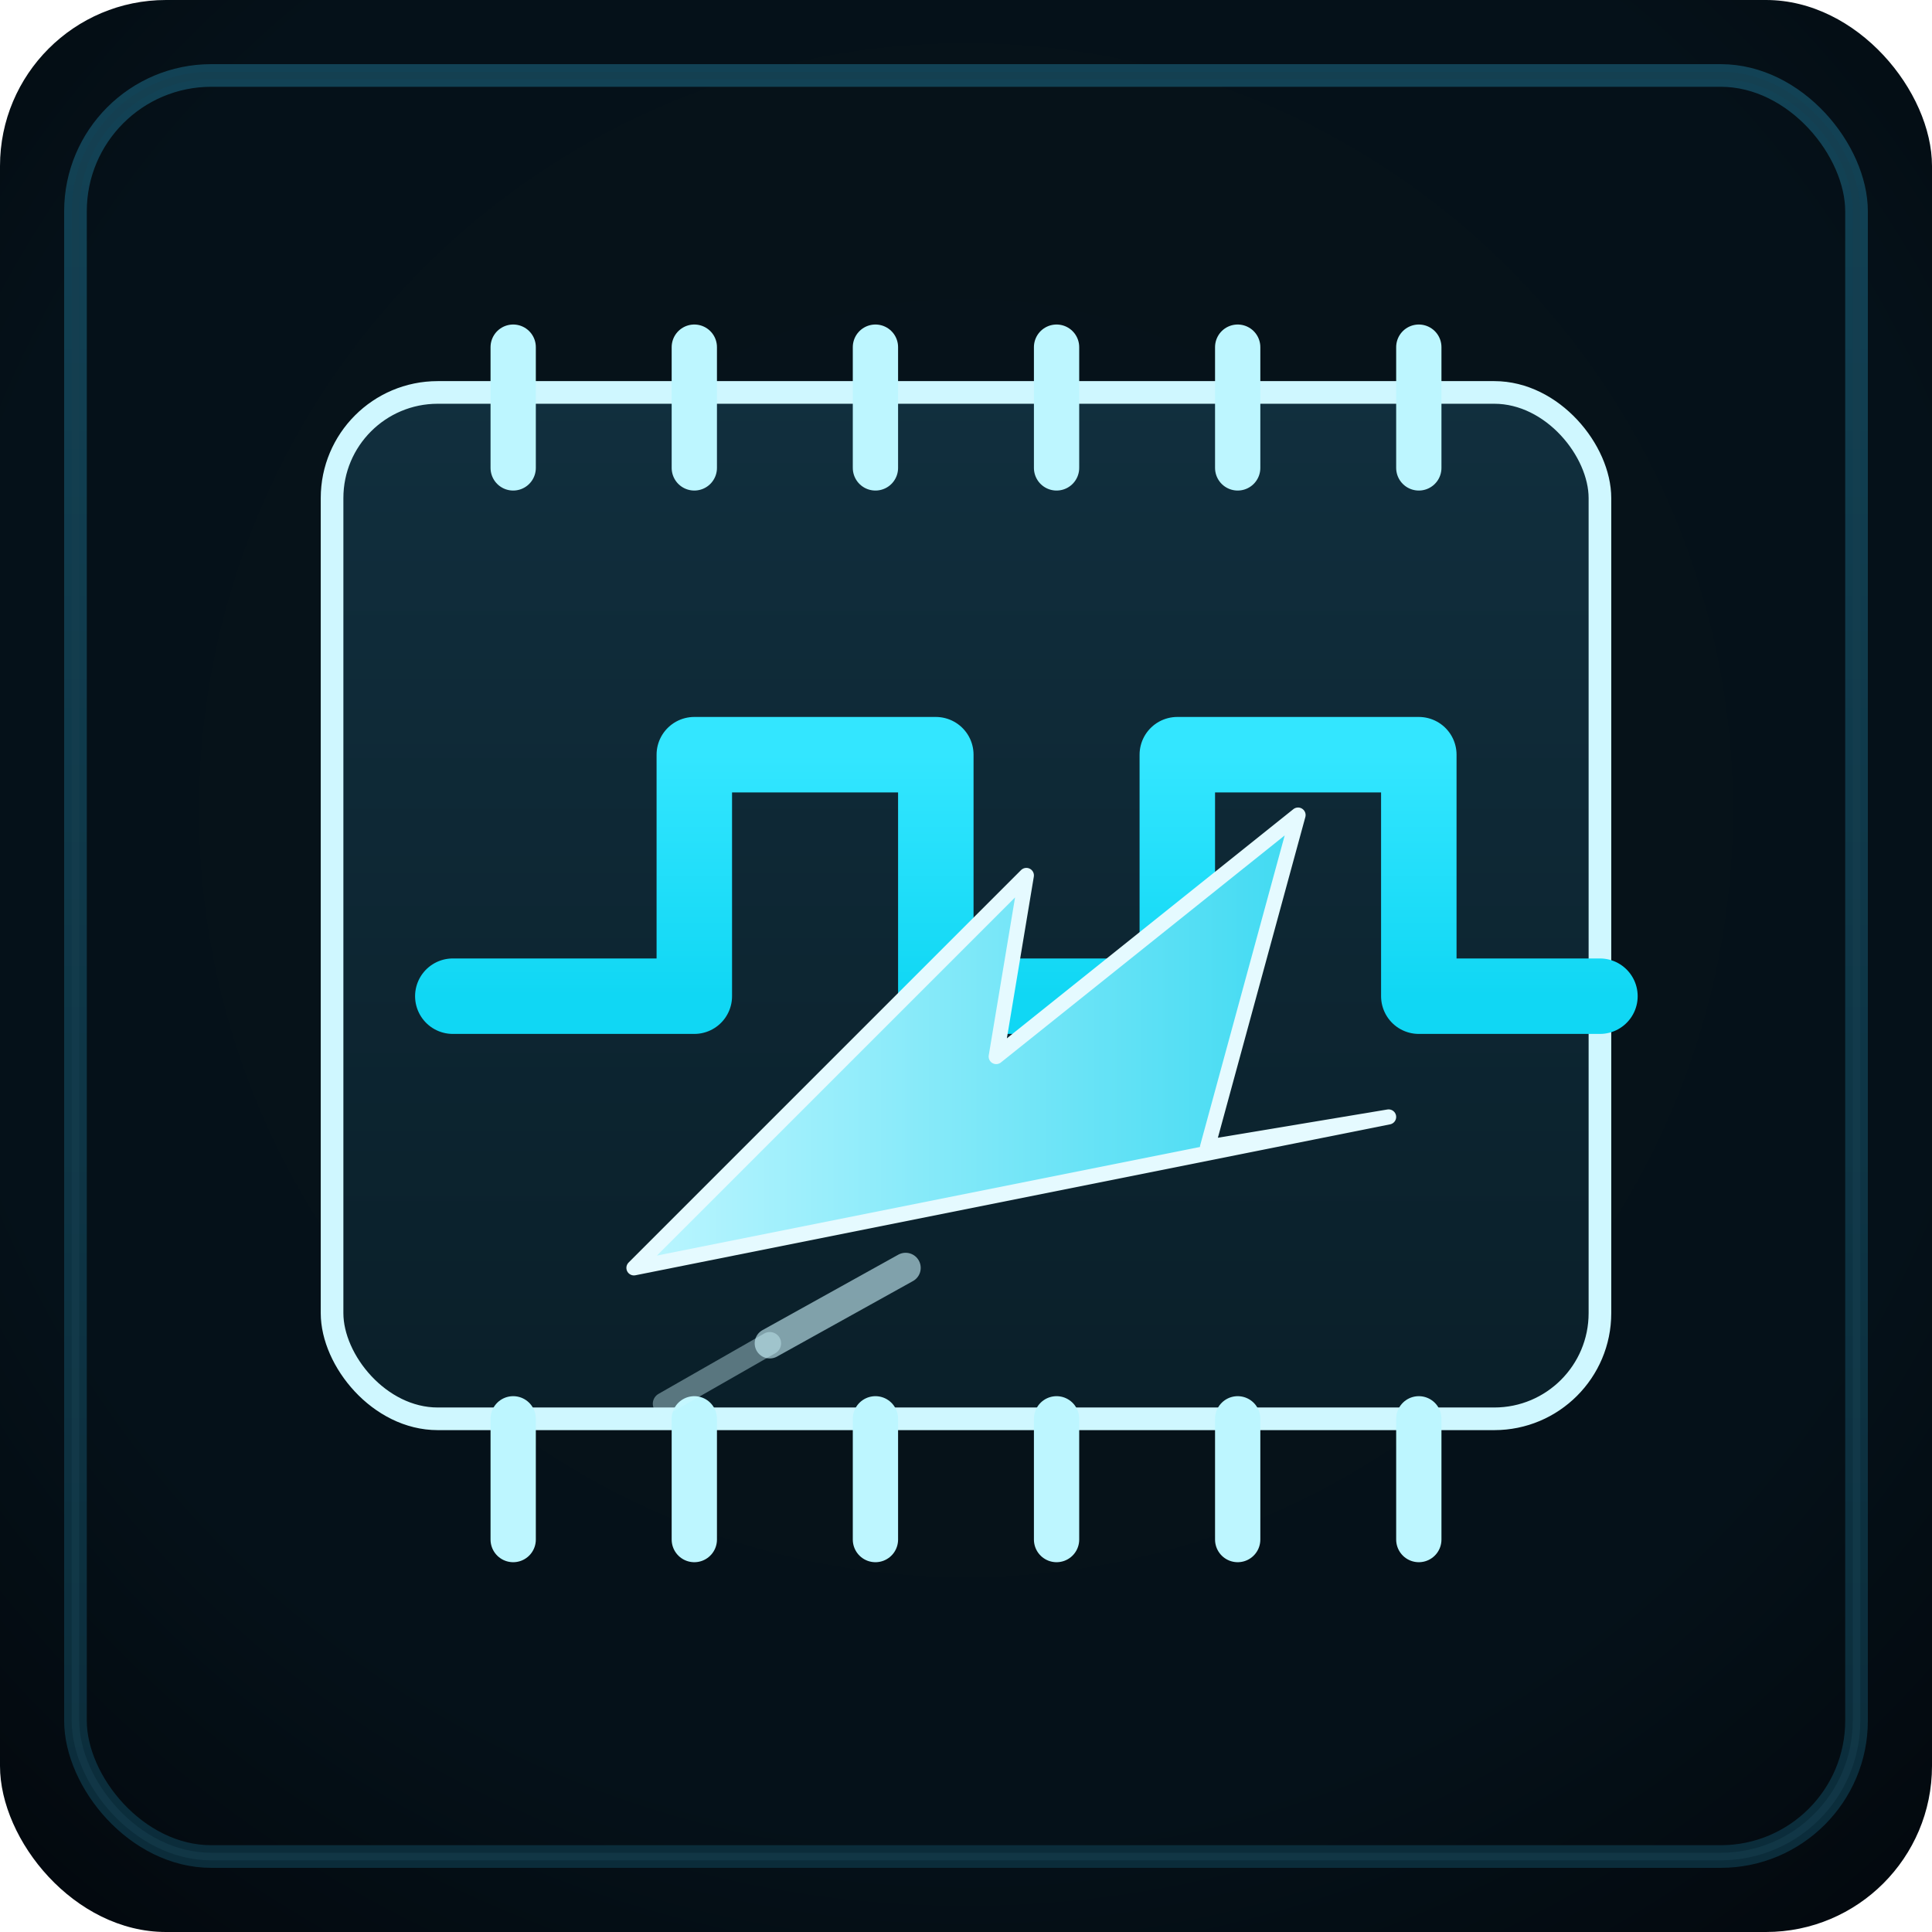 <svg xmlns="http://www.w3.org/2000/svg" viewBox="0 0 256 256" width="256" height="256" role="img" aria-label="Overclock">
	<defs>
		<!-- Unified background + frame style -->
		<radialGradient id="bg" cx="50%" cy="42%" r="75%">
			<stop offset="0%" stop-color="#07131A"/>
			<stop offset="70%" stop-color="#051119"/>
			<stop offset="100%" stop-color="#03080D"/>
		</radialGradient>
		<linearGradient id="bevel" x1="0%" y1="0%" x2="0%" y2="100%">
			<stop offset="0%" stop-color="#124255"/>
			<stop offset="100%" stop-color="#0B2C3A"/>
		</linearGradient>
		<linearGradient id="cy" x1="0%" y1="0%" x2="0%" y2="100%">
			<stop offset="0%" stop-color="#33E6FF"/>
			<stop offset="100%" stop-color="#10D7F4"/>
		</linearGradient>
		<linearGradient id="chipFill" x1="0%" y1="0%" x2="0%" y2="100%">
			<stop offset="0%" stop-color="#112F3E"/>
			<stop offset="100%" stop-color="#0A1F29"/>
		</linearGradient>
		<linearGradient id="arrowGrad" x1="0%" y1="0%" x2="100%" y2="0%">
			<stop offset="0%" stop-color="#BDF6FF"/>
			<stop offset="100%" stop-color="#2FD6F0"/>
		</linearGradient>
		<filter id="lift" x="-20%" y="-20%" width="160%" height="160%">
			<feDropShadow dx="0" dy="4" stdDeviation="6" flood-color="#051E27" flood-opacity="0.85"/>
		</filter>
		<filter id="glow" x="-40%" y="-40%" width="180%" height="180%">
			<feGaussianBlur stdDeviation="2.2" result="b"/>
			<feMerge><feMergeNode in="b"/><feMergeNode in="SourceGraphic"/></feMerge>
		</filter>
	</defs>

	<!-- Background and beveled frame -->
	<rect width="256" height="256" rx="22" fill="url(#bg)"/>
	<rect x="10" y="10" width="236" height="236" rx="18" fill="none" stroke="url(#bevel)" stroke-width="3"/>
	<rect x="10" y="10" width="236" height="236" rx="18" fill="none" stroke="#163E4F" stroke-width="1" opacity="0.55"/>

	<!-- Microchip body with pins -->
	<g filter="url(#lift)" stroke-linecap="round" stroke-linejoin="round">
		<rect x="44" y="52" width="168" height="136" rx="14" fill="url(#chipFill)" stroke="#CFF7FF" stroke-width="3"/>
		<!-- Pins top -->
		<g stroke="#BDF6FF" stroke-width="6">
			<path d="M68 46 v16"/>
			<path d="M92 46 v16"/>
			<path d="M116 46 v16"/>
			<path d="M140 46 v16"/>
			<path d="M164 46 v16"/>
			<path d="M188 46 v16"/>
			<!-- Pins bottom -->
			<path d="M68 188 v16"/>
			<path d="M92 188 v16"/>
			<path d="M116 188 v16"/>
			<path d="M140 188 v16"/>
			<path d="M164 188 v16"/>
			<path d="M188 188 v16"/>
		</g>

		<!-- Square-wave clock trace across chip -->
		<path d="M60 132 H92 V100 H124 V132 H156 V100 H188 V132 H212" stroke="url(#cy)" stroke-width="10" fill="none" filter="url(#glow)"/>

		<!-- Turbo arrow overlay (overclock boost) -->
		<g filter="url(#glow)">
			<path d="M84 168 L136 116 L132 140 L172 108 L160 152 L184 148 Z" fill="url(#arrowGrad)" stroke="#E5FAFF" stroke-width="2"/>
			<!-- Motion accents -->
			<path d="M120 168 l-18 10" stroke="#CFF7FF" stroke-opacity="0.6" stroke-width="4"/>
			<path d="M102 178 l-14 8" stroke="#CFF7FF" stroke-opacity="0.4" stroke-width="3"/>
		</g>
	</g>
</svg>

